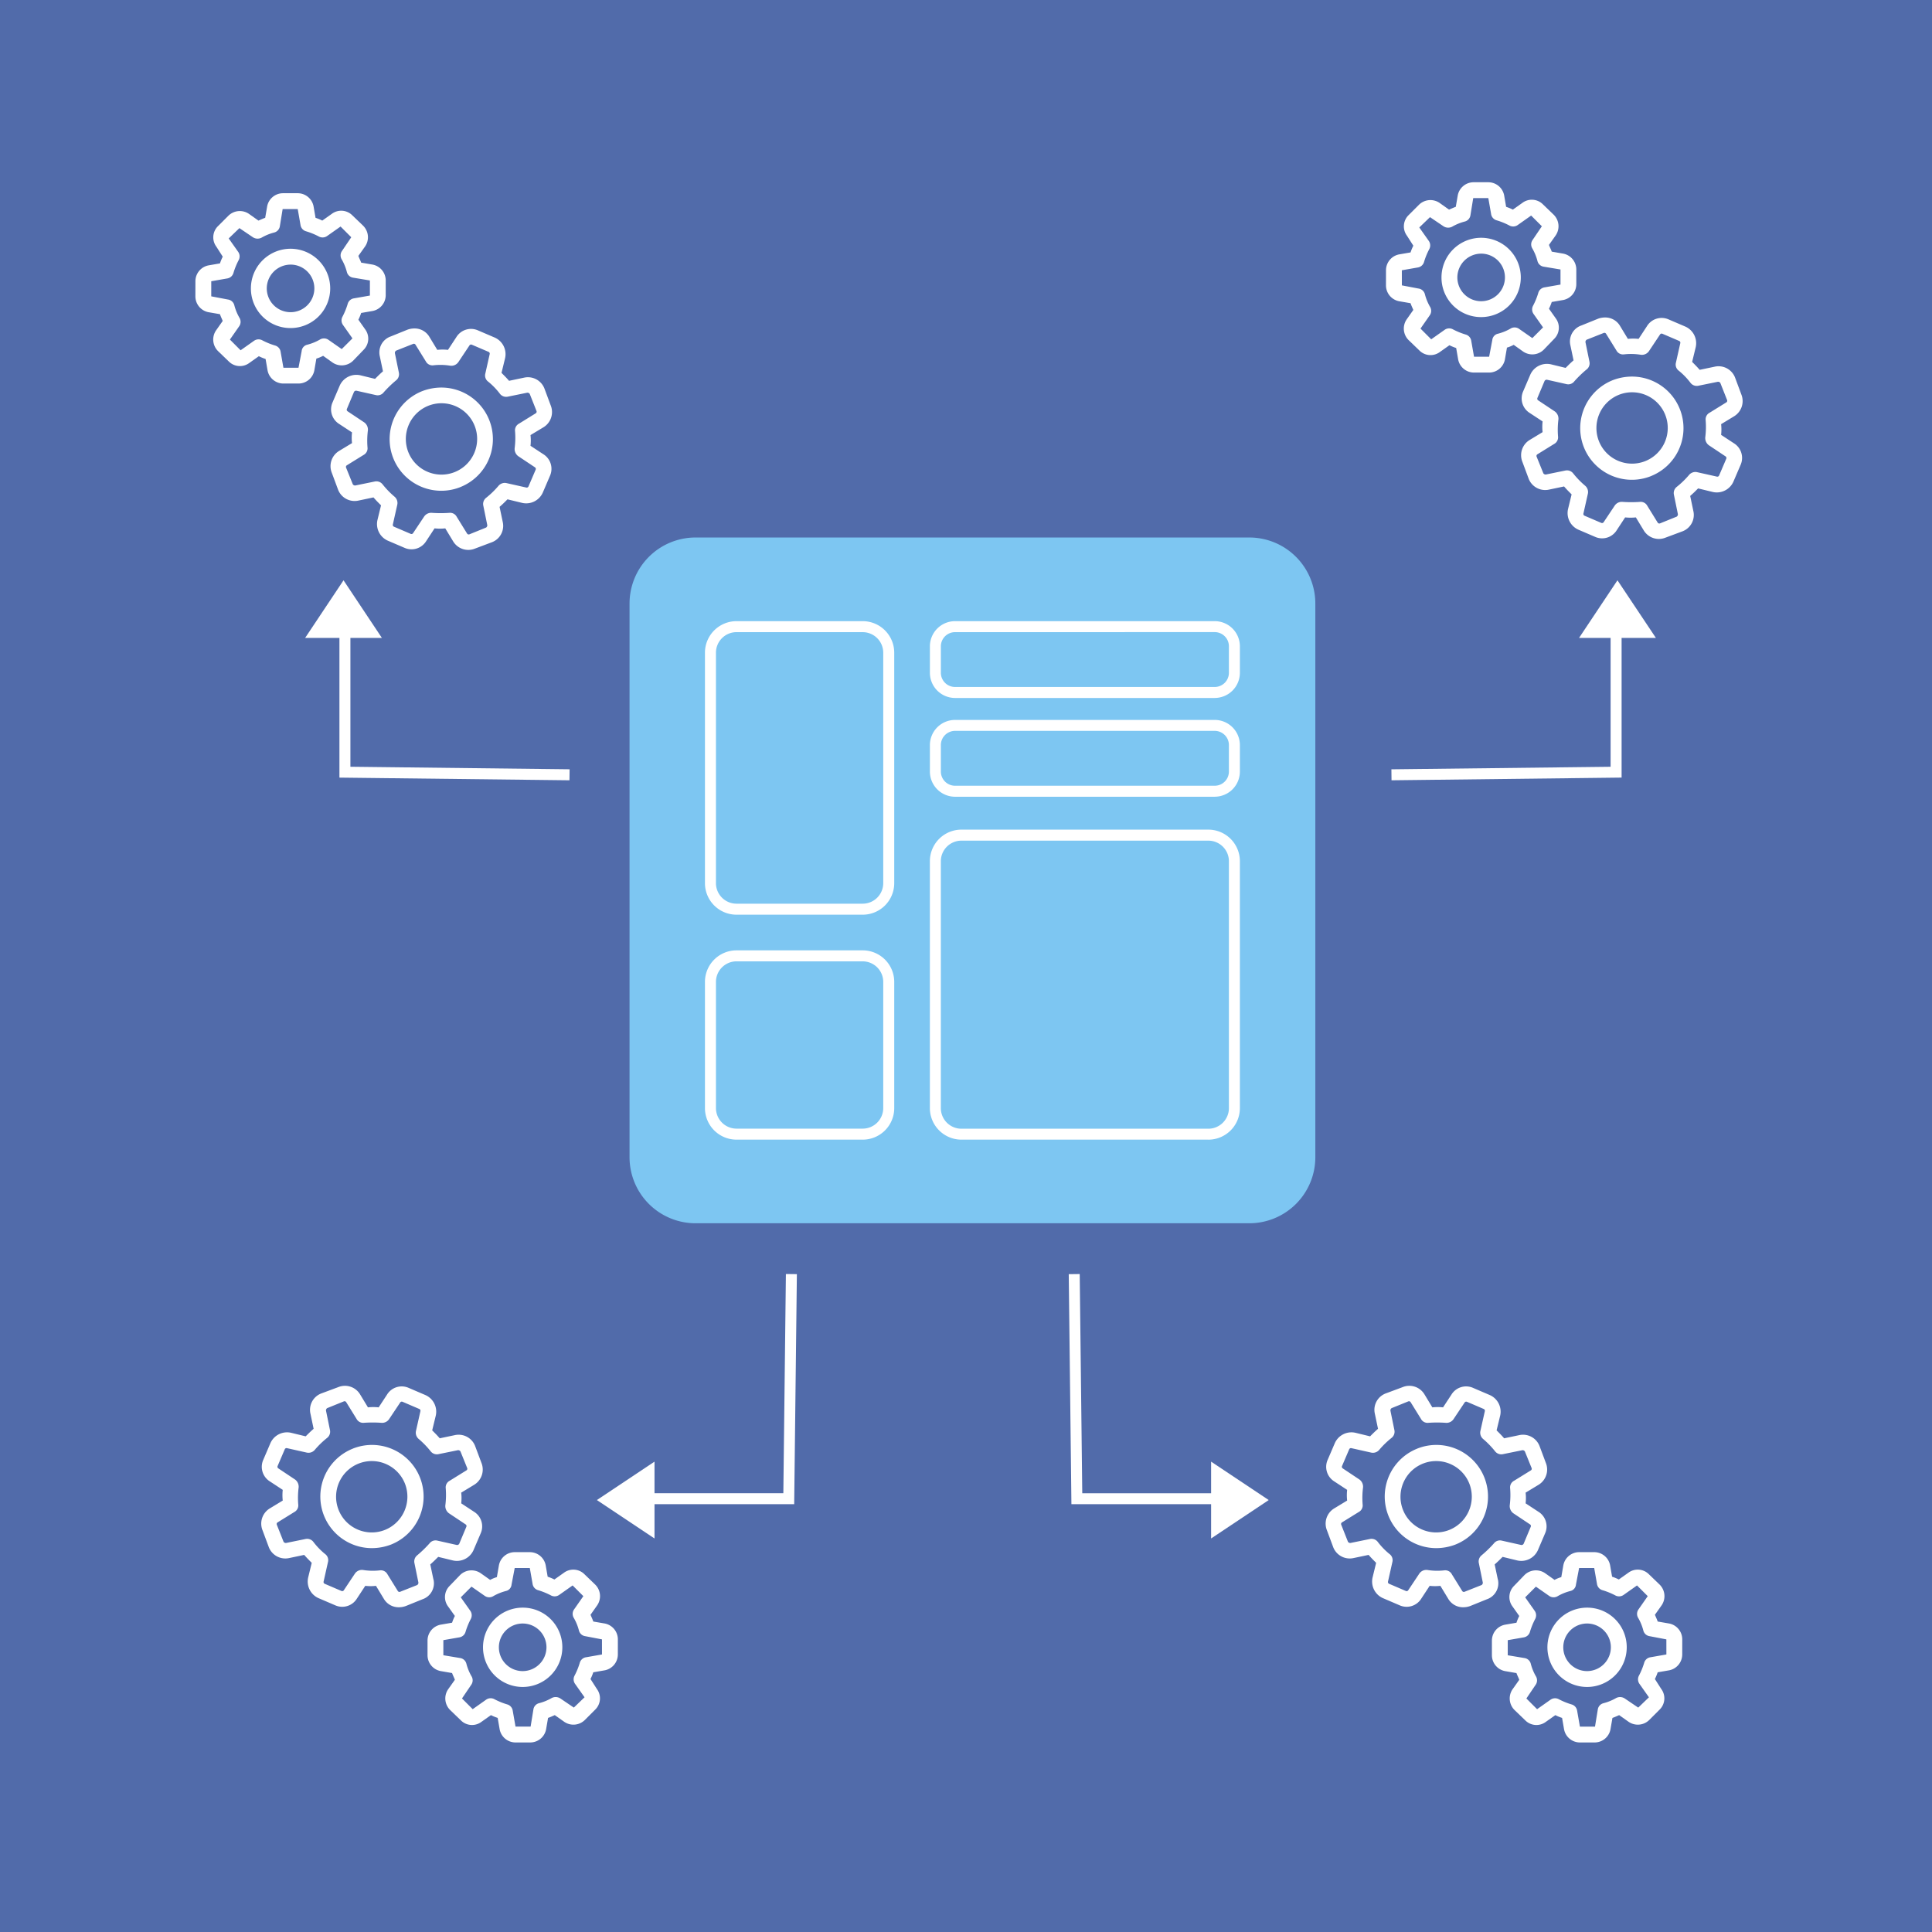 <svg xmlns="http://www.w3.org/2000/svg" xmlns:svg="http://www.w3.org/2000/svg" id="svg308" width="320" height="320" version="1.1" viewBox="0 0 320 320"><defs id="defs274"><style id="style272">.cls-3{fill:#fff}</style></defs><path id="Rectangle_726" fill="#516baa" d="M 0,0 H 320 V 320 H 0 Z"/><path id="Path_11366" fill="#7dc6f2" d="m 217.86,99.927 v 91.784 a 10.937,10.937 0 0 1 -10.9,10.9 h -91.788 a 10.937,10.937 0 0 1 -10.9,-10.9 V 99.927 a 10.937,10.937 0 0 1 10.9,-10.9 h 91.788 a 10.937,10.937 0 0 1 10.9,10.9"/><path id="Path_11367" d="m 142.892,188.76 h -20.908 a 5.228,5.228 0 0 1 -5.222,-5.222 v -20.907 a 5.228,5.228 0 0 1 5.222,-5.222 h 20.909 a 5.228,5.228 0 0 1 5.222,5.222 v 20.909 a 5.228,5.228 0 0 1 -5.222,5.222 m -20.909,-29.534 a 3.409,3.409 0 0 0 -3.4,3.4 v 20.909 a 3.409,3.409 0 0 0 3.4,3.4 h 20.909 a 3.409,3.409 0 0 0 3.4,-3.4 v -20.906 a 3.409,3.409 0 0 0 -3.4,-3.4 z" class="cls-3"/><path id="Path_11368" d="m 200.141,188.761 h -40.9 a 5.23,5.23 0 0 1 -5.224,-5.224 v -40.9 a 5.23,5.23 0 0 1 5.224,-5.224 h 40.9 a 5.23,5.23 0 0 1 5.223,5.228 v 40.9 a 5.23,5.23 0 0 1 -5.224,5.224 m -40.9,-49.527 a 3.411,3.411 0 0 0 -3.407,3.407 v 40.9 a 3.411,3.411 0 0 0 3.407,3.407 h 40.9 a 3.411,3.411 0 0 0 3.407,-3.407 v -40.9 a 3.411,3.411 0 0 0 -3.407,-3.407 z" class="cls-3"/><path id="Path_11369" d="m 201.198,131.965 h -43.009 a 4.173,4.173 0 0 1 -4.168,-4.168 v -4.387 a 4.173,4.173 0 0 1 4.168,-4.168 h 43.009 a 4.173,4.173 0 0 1 4.166,4.168 v 4.383 a 4.173,4.173 0 0 1 -4.168,4.168 m -43.009,-10.905 a 2.353,2.353 0 0 0 -2.35,2.35 v 4.387 a 2.353,2.353 0 0 0 2.35,2.35 h 43.009 a 2.353,2.353 0 0 0 2.35,-2.35 v -4.387 a 2.353,2.353 0 0 0 -2.35,-2.35 z" class="cls-3"/><path id="Path_11370" d="m 201.198,115.606 h -43.009 a 4.173,4.173 0 0 1 -4.168,-4.168 v -4.387 a 4.173,4.173 0 0 1 4.168,-4.168 h 43.009 a 4.173,4.173 0 0 1 4.166,4.169 v 4.383 a 4.173,4.173 0 0 1 -4.168,4.168 m -43.009,-10.9 a 2.353,2.353 0 0 0 -2.35,2.35 v 4.382 a 2.353,2.353 0 0 0 2.35,2.35 h 43.009 a 2.353,2.353 0 0 0 2.35,-2.35 v -4.387 a 2.353,2.353 0 0 0 -2.35,-2.35 z" class="cls-3"/><path id="Path_11371" d="m 142.893,151.502 h -20.91 a 5.226,5.226 0 0 1 -5.221,-5.221 v -38.175 a 5.227,5.227 0 0 1 5.221,-5.222 h 20.91 a 5.227,5.227 0 0 1 5.221,5.222 v 38.176 a 5.226,5.226 0 0 1 -5.221,5.221 m -20.91,-46.8 a 3.407,3.407 0 0 0 -3.4,3.4 v 38.176 a 3.407,3.407 0 0 0 3.4,3.4 h 20.91 a 3.407,3.407 0 0 0 3.4,-3.4 v -38.173 a 3.407,3.407 0 0 0 -3.4,-3.4 z" class="cls-3"/><path id="Path_11552" d="m 205.141,249.142 h -27.68 l -0.443,-38.1 1.817,-0.021 0.422,36.307 h 25.884 z" class="cls-3"/><path id="Path_11553" d="m 210.139,248.456 -9.542,-6.361 v 12.723 z" class="cls-3"/><path id="Path_11554" d="m 131.543,249.142 h -27.68 v -1.818 h 25.883 l 0.423,-36.307 1.818,0.021 z" class="cls-3"/><path id="Path_11555" d="m 98.865,248.456 9.542,-6.361 v 12.723 z" class="cls-3"/><path id="Path_11556" d="m 248.09,261.617 -0.525,-2.5 c 0.46,-0.394 0.853,-0.789 1.314,-1.249 l 2.43,0.591 a 3.01,3.01 0 0 0 3.416,-1.707 l 1.181,-2.76 a 2.85,2.85 0 0 0 -1.116,-3.612 l -2.1,-1.38 a 7.821,7.821 0 0 0 0,-1.773 l 2.168,-1.314 a 2.952,2.952 0 0 0 1.182,-3.613 l -1.057,-2.823 a 2.933,2.933 0 0 0 -3.351,-1.774 l -2.5,0.525 c -0.393,-0.46 -0.789,-0.854 -1.249,-1.314 l 0.591,-2.43 a 3.008,3.008 0 0 0 -1.707,-3.415 l -2.76,-1.183 a 2.851,2.851 0 0 0 -3.612,1.118 l -1.38,2.1 a 8.032,8.032 0 0 0 -1.773,0 l -1.314,-2.167 a 2.926,2.926 0 0 0 -3.613,-1.182 l -2.823,1.051 a 2.9,2.9 0 0 0 -1.774,3.349 l 0.525,2.5 c -0.46,0.394 -0.854,0.789 -1.314,1.248 l -2.43,-0.591 a 3.01,3.01 0 0 0 -3.405,1.705 l -1.183,2.758 a 2.852,2.852 0 0 0 1.118,3.613 l 2.1,1.379 a 8.033,8.033 0 0 0 0,1.773 l -2.167,1.314 a 2.949,2.949 0 0 0 -1.179,3.613 l 1.051,2.825 a 2.934,2.934 0 0 0 3.349,1.773 l 2.5,-0.525 c 0.394,0.46 0.789,0.853 1.248,1.314 l -0.591,2.43 a 3.012,3.012 0 0 0 1.708,3.416 l 2.758,1.181 a 2.851,2.851 0 0 0 3.613,-1.116 l 1.379,-2.1 a 7.818,7.818 0 0 0 1.773,0 l 1.314,2.168 a 2.832,2.832 0 0 0 2.5,1.379 3.345,3.345 0 0 0 1.116,-0.2 l 2.759,-1.117 a 2.8,2.8 0 0 0 1.839,-3.284 m -2.693,-4.007 a 1.3,1.3 0 0 0 -0.46,1.314 l 0.657,3.218 a 0.467,0.467 0 0 1 -0.2,0.394 l -2.824,1.117 a 0.316,0.316 0 0 1 -0.394,-0.131 l -1.708,-2.759 a 1.239,1.239 0 0 0 -1.248,-0.657 10.182,10.182 0 0 1 -2.824,-0.065 1.413,1.413 0 0 0 -1.314,0.591 l -1.838,2.759 a 0.316,0.316 0 0 1 -0.394,0.132 l -2.759,-1.183 a 0.319,0.319 0 0 1 -0.2,-0.393 l 0.722,-3.219 a 1.255,1.255 0 0 0 -0.46,-1.314 11.612,11.612 0 0 1 -1.97,-2.036 1.3,1.3 0 0 0 -1.314,-0.46 l -3.219,0.657 a 0.469,0.469 0 0 1 -0.393,-0.2 l -1.117,-2.824 a 0.316,0.316 0 0 1 0.132,-0.394 l 2.759,-1.708 a 1.237,1.237 0 0 0 0.656,-1.248 13.534,13.534 0 0 1 0.066,-2.824 1.479,1.479 0 0 0 -0.592,-1.314 l -2.759,-1.838 a 0.316,0.316 0 0 1 -0.131,-0.394 l 1.181,-2.759 a 0.32,0.32 0 0 1 0.394,-0.2 l 3.219,0.722 a 1.361,1.361 0 0 0 1.38,-0.46 14.606,14.606 0 0 1 2.036,-1.971 1.3,1.3 0 0 0 0.46,-1.313 l -0.657,-3.219 a 0.467,0.467 0 0 1 0.2,-0.393 l 2.759,-1.117 a 0.317,0.317 0 0 1 0.394,0.132 l 1.707,2.759 a 1.237,1.237 0 0 0 1.248,0.656 20.358,20.358 0 0 1 2.825,0 1.407,1.407 0 0 0 1.313,-0.591 l 1.84,-2.759 a 0.315,0.315 0 0 1 0.393,-0.132 l 2.759,1.182 a 0.319,0.319 0 0 1 0.2,0.394 l -0.722,3.219 a 1.361,1.361 0 0 0 0.46,1.379 14.5,14.5 0 0 1 1.97,2.037 1.3,1.3 0 0 0 1.314,0.459 l 3.218,-0.656 a 0.467,0.467 0 0 1 0.394,0.2 l 1.117,2.759 a 0.315,0.315 0 0 1 -0.131,0.393 l -2.768,1.711 a 1.239,1.239 0 0 0 -0.657,1.248 13.6,13.6 0 0 1 -0.065,2.825 1.477,1.477 0 0 0 0.591,1.313 l 2.759,1.839 a 0.316,0.316 0 0 1 0.132,0.394 l -1.183,2.824 a 0.4,0.4 0 0 1 -0.393,0.2 l -3.218,-0.722 a 1.258,1.258 0 0 0 -1.315,0.46 19.022,19.022 0 0 1 -2.036,1.97" class="cls-3"/><path id="Path_11557" d="m 234.756,239.933 a 8.543,8.543 0 0 0 3.152,16.487 8.944,8.944 0 0 0 3.153,-0.591 8.552,8.552 0 0 0 -6.306,-15.9 m 5.32,13.465 a 5.91,5.91 0 1 1 3.284,-7.685 5.935,5.935 0 0 1 -3.284,7.685" class="cls-3"/><path id="Path_11558" d="m 278.634,271.532 a 2.677,2.677 0 0 0 -2.168,-2.628 l -1.9,-0.328 c -0.131,-0.394 -0.328,-0.788 -0.46,-1.117 l 1.117,-1.577 a 2.692,2.692 0 0 0 -0.329,-3.416 l -1.773,-1.708 a 2.606,2.606 0 0 0 -3.415,-0.263 l -1.578,1.117 a 8.031,8.031 0 0 0 -1.116,-0.46 l -0.329,-1.9 a 2.675,2.675 0 0 0 -2.627,-2.167 h -2.5 a 2.671,2.671 0 0 0 -2.628,2.234 l -0.328,1.9 a 5.708,5.708 0 0 0 -1.117,0.46 l -1.577,-1.116 a 2.692,2.692 0 0 0 -3.416,0.328 l -1.708,1.773 a 2.606,2.606 0 0 0 -0.263,3.416 l 1.117,1.577 a 7.934,7.934 0 0 0 -0.46,1.117 l -1.9,0.328 a 2.676,2.676 0 0 0 -2.168,2.628 v 2.43 a 2.676,2.676 0 0 0 2.168,2.627 l 1.9,0.328 c 0.131,0.394 0.328,0.722 0.46,1.117 l -1.117,1.577 a 2.693,2.693 0 0 0 0.328,3.416 l 1.774,1.708 a 2.6,2.6 0 0 0 3.415,0.263 l 1.578,-1.116 a 8.028,8.028 0 0 0 1.116,0.459 l 0.329,1.9 a 2.676,2.676 0 0 0 2.627,2.168 h 2.43 a 2.677,2.677 0 0 0 2.628,-2.168 l 0.328,-1.9 c 0.394,-0.131 0.788,-0.328 1.116,-0.459 l 1.578,1.116 a 2.693,2.693 0 0 0 3.416,-0.328 l 1.707,-1.708 a 2.606,2.606 0 0 0 0.264,-3.416 l -1.051,-1.643 a 7.882,7.882 0 0 0 0.46,-1.116 l 1.9,-0.328 a 2.677,2.677 0 0 0 2.168,-2.628 z m -2.628,2.5 -2.627,0.46 a 1.275,1.275 0 0 0 -1.051,0.921 11.8,11.8 0 0 1 -0.853,2.1 1.3,1.3 0 0 0 0.065,1.38 l 1.577,2.233 -1.774,1.708 -2.233,-1.512 a 1.422,1.422 0 0 0 -1.446,-0.065 8.3,8.3 0 0 1 -2.1,0.854 1.263,1.263 0 0 0 -0.921,1.051 l -0.46,2.823 h -2.5 l -0.46,-2.626 a 1.275,1.275 0 0 0 -0.92,-1.052 11.721,11.721 0 0 1 -2.1,-0.853 1.3,1.3 0 0 0 -1.379,0.065 l -2.234,1.578 -1.774,-1.775 1.51,-2.233 a 1.285,1.285 0 0 0 0.066,-1.445 8.316,8.316 0 0 1 -0.854,-2.1 1.263,1.263 0 0 0 -1.051,-0.921 l -2.758,-0.459 v -2.5 l 2.627,-0.459 a 1.274,1.274 0 0 0 1.051,-0.921 11.789,11.789 0 0 1 0.853,-2.1 1.3,1.3 0 0 0 -0.065,-1.379 l -1.577,-2.234 1.774,-1.773 2.166,1.51 a 1.288,1.288 0 0 0 1.446,0.065 8.28,8.28 0 0 1 2.1,-0.853 1.19,1.19 0 0 0 0.921,-1.052 l 0.525,-2.758 h 2.5 l 0.46,2.627 a 1.273,1.273 0 0 0 0.92,1.051 11.787,11.787 0 0 1 2.1,0.853 1.3,1.3 0 0 0 1.379,-0.065 l 2.233,-1.577 1.775,1.774 -1.512,2.167 a 1.288,1.288 0 0 0 -0.065,1.446 8.3,8.3 0 0 1 0.854,2.1 1.262,1.262 0 0 0 1.051,0.921 l 2.758,0.525 z" class="cls-3"/><path id="Path_11559" d="m 262.869,266.277 a 6.569,6.569 0 1 0 6.569,6.568 6.546,6.546 0 0 0 -6.569,-6.568 m 0,10.51 a 3.941,3.941 0 1 1 3.941,-3.941 3.953,3.953 0 0 1 -3.941,3.941" class="cls-3"/><path id="Path_11560" d="m 71.792,261.617 -0.525,-2.5 c 0.46,-0.394 0.853,-0.789 1.314,-1.249 l 2.43,0.591 a 3.01,3.01 0 0 0 3.416,-1.707 l 1.181,-2.76 a 2.85,2.85 0 0 0 -1.116,-3.612 l -2.1,-1.38 a 7.816,7.816 0 0 0 0,-1.773 l 2.168,-1.314 a 2.952,2.952 0 0 0 1.182,-3.613 l -1.057,-2.823 a 2.933,2.933 0 0 0 -3.351,-1.774 l -2.5,0.525 c -0.393,-0.46 -0.789,-0.854 -1.249,-1.314 l 0.591,-2.43 a 3.008,3.008 0 0 0 -1.707,-3.415 l -2.76,-1.183 a 2.851,2.851 0 0 0 -3.612,1.118 l -1.379,2.1 a 8.032,8.032 0 0 0 -1.773,0 l -1.314,-2.167 a 2.926,2.926 0 0 0 -3.613,-1.182 l -2.823,1.051 a 2.9,2.9 0 0 0 -1.774,3.349 l 0.525,2.5 c -0.46,0.394 -0.854,0.789 -1.314,1.248 l -2.43,-0.591 a 3.01,3.01 0 0 0 -3.406,1.705 l -1.183,2.758 a 2.852,2.852 0 0 0 1.118,3.613 l 2.1,1.379 a 8.032,8.032 0 0 0 0,1.773 l -2.167,1.314 a 2.949,2.949 0 0 0 -1.179,3.613 l 1.051,2.825 a 2.934,2.934 0 0 0 3.349,1.773 l 2.5,-0.525 c 0.394,0.46 0.789,0.853 1.248,1.314 l -0.591,2.43 a 3.012,3.012 0 0 0 1.708,3.416 l 2.758,1.181 a 2.851,2.851 0 0 0 3.613,-1.116 l 1.379,-2.1 a 7.818,7.818 0 0 0 1.773,0 l 1.314,2.168 a 2.832,2.832 0 0 0 2.5,1.379 3.345,3.345 0 0 0 1.116,-0.2 l 2.759,-1.117 a 2.8,2.8 0 0 0 1.839,-3.284 m -2.693,-4.007 a 1.3,1.3 0 0 0 -0.46,1.314 l 0.657,3.218 a 0.467,0.467 0 0 1 -0.2,0.394 l -2.824,1.117 a 0.316,0.316 0 0 1 -0.394,-0.131 l -1.708,-2.759 a 1.239,1.239 0 0 0 -1.248,-0.657 10.182,10.182 0 0 1 -2.824,-0.065 1.413,1.413 0 0 0 -1.314,0.591 l -1.838,2.759 a 0.316,0.316 0 0 1 -0.394,0.132 l -2.759,-1.183 a 0.319,0.319 0 0 1 -0.2,-0.393 l 0.722,-3.219 a 1.255,1.255 0 0 0 -0.46,-1.314 11.612,11.612 0 0 1 -1.97,-2.036 1.3,1.3 0 0 0 -1.314,-0.46 l -3.219,0.657 a 0.469,0.469 0 0 1 -0.393,-0.2 l -1.117,-2.824 a 0.316,0.316 0 0 1 0.132,-0.394 l 2.759,-1.708 a 1.237,1.237 0 0 0 0.656,-1.248 13.532,13.532 0 0 1 0.066,-2.824 1.479,1.479 0 0 0 -0.592,-1.314 l -2.763,-1.84 a 0.316,0.316 0 0 1 -0.131,-0.394 l 1.181,-2.759 a 0.32,0.32 0 0 1 0.394,-0.2 l 3.219,0.722 a 1.361,1.361 0 0 0 1.379,-0.46 14.607,14.607 0 0 1 2.037,-1.971 1.3,1.3 0 0 0 0.46,-1.313 l -0.657,-3.219 a 0.467,0.467 0 0 1 0.2,-0.393 l 2.759,-1.117 a 0.317,0.317 0 0 1 0.394,0.132 l 1.707,2.759 a 1.237,1.237 0 0 0 1.248,0.656 20.358,20.358 0 0 1 2.825,0 1.407,1.407 0 0 0 1.313,-0.591 l 1.84,-2.759 a 0.315,0.315 0 0 1 0.393,-0.132 l 2.759,1.182 a 0.319,0.319 0 0 1 0.2,0.394 l -0.722,3.219 a 1.361,1.361 0 0 0 0.46,1.379 14.5,14.5 0 0 1 1.97,2.037 1.3,1.3 0 0 0 1.314,0.459 l 3.218,-0.656 a 0.467,0.467 0 0 1 0.394,0.2 l 1.117,2.759 a 0.315,0.315 0 0 1 -0.131,0.393 l -2.764,1.713 a 1.239,1.239 0 0 0 -0.657,1.248 13.6,13.6 0 0 1 -0.065,2.825 1.477,1.477 0 0 0 0.591,1.313 l 2.759,1.839 a 0.316,0.316 0 0 1 0.132,0.394 l -1.183,2.824 a 0.4,0.4 0 0 1 -0.393,0.2 l -3.218,-0.722 a 1.258,1.258 0 0 0 -1.315,0.46 19.023,19.023 0 0 1 -2.036,1.97" class="cls-3"/><path id="Path_11561" d="m 58.458,239.933 a 8.543,8.543 0 0 0 3.152,16.487 8.944,8.944 0 0 0 3.153,-0.591 8.552,8.552 0 0 0 -6.306,-15.9 m 5.32,13.465 a 5.91,5.91 0 1 1 3.284,-7.685 5.935,5.935 0 0 1 -3.284,7.685" class="cls-3"/><path id="Path_11562" d="m 102.337,271.532 a 2.677,2.677 0 0 0 -2.168,-2.628 l -1.9,-0.328 c -0.131,-0.394 -0.328,-0.788 -0.46,-1.117 l 1.111,-1.577 a 2.692,2.692 0 0 0 -0.329,-3.416 l -1.771,-1.707 a 2.606,2.606 0 0 0 -3.415,-0.263 l -1.578,1.117 a 8.029,8.029 0 0 0 -1.116,-0.46 l -0.329,-1.9 a 2.675,2.675 0 0 0 -2.627,-2.167 h -2.5 a 2.671,2.671 0 0 0 -2.628,2.234 l -0.328,1.9 a 5.708,5.708 0 0 0 -1.117,0.46 l -1.577,-1.116 a 2.692,2.692 0 0 0 -3.416,0.328 l -1.708,1.773 a 2.606,2.606 0 0 0 -0.263,3.416 l 1.122,1.571 a 7.935,7.935 0 0 0 -0.46,1.117 l -1.9,0.328 a 2.676,2.676 0 0 0 -2.168,2.628 v 2.43 a 2.676,2.676 0 0 0 2.168,2.627 l 1.9,0.328 c 0.131,0.394 0.328,0.722 0.46,1.117 l -1.12,1.581 a 2.693,2.693 0 0 0 0.328,3.416 l 1.774,1.708 a 2.6,2.6 0 0 0 3.415,0.263 l 1.578,-1.116 a 8.029,8.029 0 0 0 1.116,0.459 l 0.329,1.9 a 2.676,2.676 0 0 0 2.627,2.168 h 2.433 a 2.677,2.677 0 0 0 2.628,-2.168 l 0.328,-1.9 c 0.394,-0.131 0.788,-0.328 1.116,-0.459 l 1.578,1.116 a 2.693,2.693 0 0 0 3.416,-0.328 l 1.707,-1.708 a 2.606,2.606 0 0 0 0.264,-3.416 L 97.806,278.1 a 7.884,7.884 0 0 0 0.46,-1.116 l 1.9,-0.328 a 2.677,2.677 0 0 0 2.168,-2.628 z m -2.628,2.5 -2.627,0.46 a 1.275,1.275 0 0 0 -1.051,0.921 11.807,11.807 0 0 1 -0.853,2.1 1.3,1.3 0 0 0 0.065,1.38 l 1.577,2.229 -1.774,1.708 -2.233,-1.512 a 1.422,1.422 0 0 0 -1.446,-0.066 8.3,8.3 0 0 1 -2.1,0.854 1.263,1.263 0 0 0 -0.921,1.051 l -0.46,2.823 h -2.5 l -0.46,-2.626 a 1.275,1.275 0 0 0 -0.92,-1.052 11.72,11.72 0 0 1 -2.1,-0.853 1.3,1.3 0 0 0 -1.379,0.065 l -2.234,1.578 -1.773,-1.774 1.51,-2.233 a 1.285,1.285 0 0 0 0.066,-1.445 8.315,8.315 0 0 1 -0.854,-2.1 1.263,1.263 0 0 0 -1.051,-0.921 l -2.758,-0.459 v -2.5 l 2.627,-0.459 a 1.274,1.274 0 0 0 1.051,-0.921 11.788,11.788 0 0 1 0.853,-2.1 1.3,1.3 0 0 0 -0.065,-1.379 l -1.579,-2.232 1.774,-1.773 2.166,1.51 a 1.288,1.288 0 0 0 1.446,0.065 8.28,8.28 0 0 1 2.1,-0.853 1.19,1.19 0 0 0 0.921,-1.052 l 0.525,-2.758 h 2.5 l 0.46,2.627 a 1.273,1.273 0 0 0 0.92,1.051 11.788,11.788 0 0 1 2.1,0.853 1.3,1.3 0 0 0 1.379,-0.065 l 2.233,-1.577 1.776,1.775 -1.512,2.167 a 1.288,1.288 0 0 0 -0.065,1.446 8.3,8.3 0 0 1 0.854,2.1 1.262,1.262 0 0 0 1.051,0.921 l 2.758,0.525 z" class="cls-3"/><path id="Path_11563" d="m 86.571,266.277 a 6.569,6.569 0 1 0 6.569,6.568 6.546,6.546 0 0 0 -6.569,-6.568 m 0,10.51 a 3.941,3.941 0 1 1 3.941,-3.941 3.953,3.953 0 0 1 -3.941,3.941" class="cls-3"/><path id="Path_11564" d="m 230.48,129.24 -0.021,-1.817 36.307,-0.422 v -25.888 h 1.822 v 27.68 z" class="cls-3"/><path id="Path_11565" d="m 267.902,96.115 -6.361,9.542 h 12.726 z" class="cls-3"/><path id="Path_11566" d="m 94.321,129.24 -38.1,-0.443 v -27.684 h 1.817 v 25.884 l 36.307,0.422 z" class="cls-3"/><path id="Path_11567" d="m 56.899,96.115 6.356,9.547 H 50.537 Z" class="cls-3"/><path id="Path_11568" d="m 62.906,59.003 0.525,2.5 c -0.46,0.394 -0.853,0.789 -1.314,1.249 l -2.43,-0.592 a 3.013,3.013 0 0 0 -3.416,1.708 l -1.181,2.76 a 2.85,2.85 0 0 0 1.116,3.612 l 2.1,1.379 a 7.816,7.816 0 0 0 0,1.773 l -2.165,1.311 a 2.952,2.952 0 0 0 -1.182,3.613 l 1.051,2.824 a 2.934,2.934 0 0 0 3.351,1.773 l 2.5,-0.525 c 0.393,0.46 0.789,0.854 1.249,1.314 l -0.591,2.43 a 3.009,3.009 0 0 0 1.707,3.416 l 2.76,1.182 a 2.852,2.852 0 0 0 3.612,-1.117 l 1.379,-2.1 a 8.032,8.032 0 0 0 1.773,0 l 1.314,2.167 a 2.926,2.926 0 0 0 3.613,1.182 l 2.818,-1.059 a 2.9,2.9 0 0 0 1.774,-3.35 l -0.525,-2.5 c 0.46,-0.394 0.854,-0.789 1.314,-1.248 l 2.43,0.591 a 3.01,3.01 0 0 0 3.415,-1.708 l 1.183,-2.759 a 2.852,2.852 0 0 0 -1.118,-3.613 l -2.1,-1.379 a 8.032,8.032 0 0 0 0,-1.773 l 2.165,-1.305 a 2.949,2.949 0 0 0 1.182,-3.612 l -1.051,-2.824 a 2.933,2.933 0 0 0 -3.349,-1.774 l -2.5,0.525 C 83.921,62.614 83.526,62.22 83.067,61.76 l 0.591,-2.43 A 3.012,3.012 0 0 0 81.95,55.914 l -2.758,-1.181 a 2.851,2.851 0 0 0 -3.613,1.116 l -1.379,2.1 a 8.032,8.032 0 0 0 -1.773,0 l -1.314,-2.167 a 2.832,2.832 0 0 0 -2.5,-1.379 3.345,3.345 0 0 0 -1.116,0.2 l -2.759,1.117 a 2.8,2.8 0 0 0 -1.832,3.283 m 2.693,4 a 1.3,1.3 0 0 0 0.46,-1.314 l -0.657,-3.218 a 0.467,0.467 0 0 1 0.2,-0.394 l 2.824,-1.117 a 0.316,0.316 0 0 1 0.394,0.132 l 1.708,2.758 a 1.236,1.236 0 0 0 1.248,0.657 10.183,10.183 0 0 1 2.824,0.066 1.411,1.411 0 0 0 1.314,-0.592 l 1.838,-2.759 a 0.316,0.316 0 0 1 0.394,-0.131 l 2.759,1.181 a 0.321,0.321 0 0 1 0.2,0.394 l -0.722,3.219 a 1.255,1.255 0 0 0 0.46,1.314 11.588,11.588 0 0 1 1.97,2.037 1.3,1.3 0 0 0 1.314,0.459 l 3.219,-0.656 a 0.466,0.466 0 0 1 0.393,0.2 l 1.117,2.823 a 0.318,0.318 0 0 1 -0.132,0.4 l -2.759,1.707 a 1.239,1.239 0 0 0 -0.656,1.249 13.532,13.532 0 0 1 -0.066,2.824 1.479,1.479 0 0 0 0.592,1.314 l 2.759,1.839 a 0.315,0.315 0 0 1 0.131,0.393 l -1.181,2.759 a 0.319,0.319 0 0 1 -0.394,0.2 l -3.219,-0.722 a 1.361,1.361 0 0 0 -1.379,0.46 14.448,14.448 0 0 1 -2.037,1.97 1.3,1.3 0 0 0 -0.46,1.314 l 0.657,3.219 a 0.467,0.467 0 0 1 -0.2,0.393 l -2.759,1.117 A 0.316,0.316 0 0 1 77.359,88.367 L 75.65,85.603 a 1.239,1.239 0 0 0 -1.248,-0.657 20.36,20.36 0 0 1 -2.825,0 1.411,1.411 0 0 0 -1.313,0.591 l -1.84,2.76 a 0.316,0.316 0 0 1 -0.393,0.131 l -2.759,-1.182 a 0.319,0.319 0 0 1 -0.2,-0.394 l 0.722,-3.219 a 1.361,1.361 0 0 0 -0.461,-1.379 14.406,14.406 0 0 1 -1.97,-2.037 1.3,1.3 0 0 0 -1.314,-0.459 l -3.218,0.657 a 0.466,0.466 0 0 1 -0.394,-0.2 l -1.114,-2.756 a 0.316,0.316 0 0 1 0.131,-0.394 l 2.759,-1.708 a 1.24,1.24 0 0 0 0.657,-1.249 13.6,13.6 0 0 1 0.065,-2.824 1.477,1.477 0 0 0 -0.591,-1.313 l -2.759,-1.839 a 0.316,0.316 0 0 1 -0.132,-0.394 l 1.18,-2.825 a 0.4,0.4 0 0 1 0.393,-0.2 l 3.218,0.722 a 1.256,1.256 0 0 0 1.315,-0.46 19.021,19.021 0 0 1 2.036,-1.97" class="cls-3"/><path id="Path_11569" d="m 76.24,80.678 a 8.543,8.543 0 0 0 -3.153,-16.487 8.926,8.926 0 0 0 -3.153,0.592 8.552,8.552 0 0 0 6.306,15.9 M 70.92,67.217 a 5.91,5.91 0 1 1 -3.284,7.685 5.935,5.935 0 0 1 3.284,-7.685" class="cls-3"/><path id="Path_11570" d="m 32.362,49.083 a 2.676,2.676 0 0 0 2.168,2.627 l 1.9,0.328 c 0.131,0.394 0.328,0.789 0.46,1.117 l -1.11,1.577 a 2.691,2.691 0 0 0 0.329,3.415 l 1.771,1.706 a 2.6,2.6 0 0 0 3.415,0.263 l 1.578,-1.117 a 8.036,8.036 0 0 0 1.116,0.46 l 0.329,1.9 a 2.675,2.675 0 0 0 2.627,2.167 h 2.5 a 2.671,2.671 0 0 0 2.628,-2.233 l 0.328,-1.9 a 5.706,5.706 0 0 0 1.117,-0.46 l 1.572,1.12 a 2.691,2.691 0 0 0 3.416,-0.328 l 1.707,-1.772 a 2.6,2.6 0 0 0 0.263,-3.415 l -1.117,-1.585 a 7.892,7.892 0 0 0 0.46,-1.117 l 1.9,-0.328 a 2.676,2.676 0 0 0 2.168,-2.627 v -2.428 a 2.676,2.676 0 0 0 -2.168,-2.627 l -1.9,-0.328 c -0.131,-0.394 -0.328,-0.722 -0.46,-1.117 L 60.48,40.806 A 2.693,2.693 0 0 0 60.152,37.39 L 58.374,35.683 A 2.6,2.6 0 0 0 54.959,35.42 l -1.579,1.117 a 7.927,7.927 0 0 0 -1.116,-0.46 L 51.935,34.171 A 2.676,2.676 0 0 0 49.308,32.004 H 46.88 a 2.677,2.677 0 0 0 -2.628,2.167 l -0.328,1.906 c -0.394,0.131 -0.788,0.328 -1.116,0.46 L 41.23,35.42 a 2.693,2.693 0 0 0 -3.416,0.328 l -1.707,1.705 a 2.6,2.6 0 0 0 -0.264,3.415 l 1.051,1.643 a 7.882,7.882 0 0 0 -0.46,1.116 l -1.9,0.328 a 2.677,2.677 0 0 0 -2.168,2.628 z m 2.628,-2.5 2.627,-0.46 a 1.275,1.275 0 0 0 1.051,-0.92 11.788,11.788 0 0 1 0.853,-2.1 1.3,1.3 0 0 0 -0.065,-1.379 l -1.576,-2.232 1.774,-1.708 2.233,1.511 a 1.421,1.421 0 0 0 1.446,0.065 8.3,8.3 0 0 1 2.1,-0.854 1.263,1.263 0 0 0 0.921,-1.051 l 0.46,-2.824 h 2.5 l 0.46,2.627 a 1.272,1.272 0 0 0 0.92,1.051 11.791,11.791 0 0 1 2.1,0.854 1.3,1.3 0 0 0 1.379,-0.065 l 2.234,-1.577 1.773,1.775 -1.51,2.233 a 1.285,1.285 0 0 0 -0.066,1.445 8.315,8.315 0 0 1 0.854,2.1 1.258,1.258 0 0 0 1.051,0.92 l 2.758,0.46 v 2.5 l -2.627,0.46 a 1.273,1.273 0 0 0 -1.051,0.92 11.788,11.788 0 0 1 -0.853,2.1 1.3,1.3 0 0 0 0.065,1.379 l 1.577,2.233 -1.778,1.773 -2.166,-1.51 a 1.287,1.287 0 0 0 -1.446,-0.066 8.315,8.315 0 0 1 -2.1,0.854 1.188,1.188 0 0 0 -0.921,1.051 l -0.525,2.759 h -2.5 l -0.46,-2.627 a 1.274,1.274 0 0 0 -0.92,-1.051 11.72,11.72 0 0 1 -2.1,-0.853 1.3,1.3 0 0 0 -1.379,0.065 l -2.233,1.577 -1.77,-1.776 1.512,-2.167 a 1.287,1.287 0 0 0 0.065,-1.445 8.315,8.315 0 0 1 -0.854,-2.1 1.259,1.259 0 0 0 -1.051,-0.92 L 34.99,49.083 Z" class="cls-3"/><path id="Path_11571" d="m 48.127,54.337 a 6.568,6.568 0 1 0 -6.57,-6.569 6.546,6.546 0 0 0 6.569,6.568 m 0,-10.51 a 3.941,3.941 0 1 1 -3.941,3.941 3.953,3.953 0 0 1 3.942,-3.938" class="cls-3"/><path id="Path_11572" d="m 260.104,57.186 0.525,2.5 c -0.46,0.394 -0.852,0.789 -1.314,1.249 l -2.429,-0.592 a 3.014,3.014 0 0 0 -3.417,1.708 l -1.181,2.76 a 2.85,2.85 0 0 0 1.116,3.612 l 2.1,1.379 a 7.714,7.714 0 0 0 0,1.773 l -2.165,1.311 a 2.953,2.953 0 0 0 -1.182,3.613 l 1.051,2.824 a 2.935,2.935 0 0 0 3.351,1.773 l 2.5,-0.525 c 0.393,0.46 0.789,0.854 1.25,1.314 l -0.592,2.43 a 3.01,3.01 0 0 0 1.708,3.416 l 2.759,1.182 a 2.852,2.852 0 0 0 3.612,-1.117 l 1.379,-2.1 a 8.031,8.031 0 0 0 1.773,0 l 1.315,2.167 a 2.924,2.924 0 0 0 3.612,1.182 l 2.823,-1.051 a 2.9,2.9 0 0 0 1.775,-3.35 l -0.525,-2.5 c 0.459,-0.394 0.854,-0.789 1.313,-1.248 l 2.43,0.591 a 3.009,3.009 0 0 0 3.415,-1.708 l 1.183,-2.759 a 2.852,2.852 0 0 0 -1.118,-3.613 l -2.1,-1.379 a 8.141,8.141 0 0 0 0,-1.773 l 2.166,-1.314 a 2.948,2.948 0 0 0 1.182,-3.612 l -1.051,-2.824 a 2.933,2.933 0 0 0 -3.349,-1.774 l -2.5,0.525 c -0.394,-0.46 -0.789,-0.854 -1.247,-1.314 l 0.59,-2.43 a 3.01,3.01 0 0 0 -1.708,-3.416 l -2.758,-1.181 a 2.85,2.85 0 0 0 -3.612,1.116 l -1.379,2.1 a 8.04,8.04 0 0 0 -1.774,0 l -1.314,-2.167 a 2.831,2.831 0 0 0 -2.5,-1.379 3.353,3.353 0 0 0 -1.116,0.2 l -2.759,1.117 a 2.8,2.8 0 0 0 -1.839,3.284 m 2.694,4.007 a 1.3,1.3 0 0 0 0.459,-1.314 l -0.657,-3.218 a 0.466,0.466 0 0 1 0.2,-0.394 l 2.823,-1.117 a 0.316,0.316 0 0 1 0.394,0.132 l 1.709,2.758 a 1.235,1.235 0 0 0 1.247,0.657 10.182,10.182 0 0 1 2.824,0.066 1.413,1.413 0 0 0 1.315,-0.592 l 1.837,-2.759 a 0.317,0.317 0 0 1 0.4,-0.131 l 2.758,1.181 a 0.321,0.321 0 0 1 0.2,0.394 l -0.722,3.219 a 1.257,1.257 0 0 0 0.46,1.314 11.525,11.525 0 0 1 1.97,2.037 1.3,1.3 0 0 0 1.314,0.459 l 3.22,-0.656 a 0.466,0.466 0 0 1 0.393,0.2 l 1.117,2.823 a 0.318,0.318 0 0 1 -0.132,0.4 l -2.759,1.707 a 1.238,1.238 0 0 0 -0.655,1.249 13.654,13.654 0 0 1 -0.066,2.824 1.474,1.474 0 0 0 0.592,1.314 l 2.758,1.839 a 0.315,0.315 0 0 1 0.131,0.393 l -1.181,2.759 a 0.319,0.319 0 0 1 -0.394,0.2 l -3.219,-0.722 a 1.361,1.361 0 0 0 -1.379,0.46 14.449,14.449 0 0 1 -2.037,1.97 1.3,1.3 0 0 0 -0.46,1.314 l 0.658,3.219 a 0.467,0.467 0 0 1 -0.2,0.393 l -2.759,1.117 a 0.317,0.317 0 0 1 -0.394,-0.131 l -1.713,-2.771 a 1.24,1.24 0 0 0 -1.249,-0.657 20.358,20.358 0 0 1 -2.825,0 1.41,1.41 0 0 0 -1.312,0.591 l -1.841,2.76 a 0.316,0.316 0 0 1 -0.393,0.131 l -2.759,-1.182 a 0.318,0.318 0 0 1 -0.2,-0.394 l 0.722,-3.219 a 1.362,1.362 0 0 0 -0.461,-1.379 14.308,14.308 0 0 1 -1.97,-2.037 1.3,1.3 0 0 0 -1.315,-0.459 l -3.217,0.657 a 0.466,0.466 0 0 1 -0.4,-0.2 l -1.117,-2.758 a 0.316,0.316 0 0 1 0.131,-0.394 l 2.76,-1.708 a 1.24,1.24 0 0 0 0.656,-1.249 13.719,13.719 0 0 1 0.065,-2.824 1.478,1.478 0 0 0 -0.591,-1.313 l -2.759,-1.839 a 0.317,0.317 0 0 1 -0.132,-0.394 l 1.189,-2.823 a 0.4,0.4 0 0 1 0.393,-0.2 l 3.218,0.722 a 1.256,1.256 0 0 0 1.315,-0.46 19.027,19.027 0 0 1 2.037,-1.97" class="cls-3"/><path id="Path_11573" d="m 273.439,78.86 a 8.543,8.543 0 0 0 -3.152,-16.487 8.925,8.925 0 0 0 -3.153,0.592 8.552,8.552 0 0 0 6.306,15.9 m -5.32,-13.466 a 5.91,5.91 0 1 1 -3.284,7.685 5.935,5.935 0 0 1 3.284,-7.685" class="cls-3"/><path id="Path_11574" d="m 229.561,47.265 a 2.676,2.676 0 0 0 2.168,2.627 l 1.9,0.328 c 0.131,0.394 0.328,0.789 0.46,1.117 l -1.11,1.577 a 2.691,2.691 0 0 0 0.329,3.415 l 1.771,1.706 a 2.6,2.6 0 0 0 3.415,0.263 l 1.578,-1.117 a 8.037,8.037 0 0 0 1.116,0.46 l 0.329,1.9 a 2.675,2.675 0 0 0 2.627,2.167 h 2.5 a 2.671,2.671 0 0 0 2.628,-2.233 l 0.328,-1.9 a 5.707,5.707 0 0 0 1.117,-0.46 l 1.572,1.12 a 2.691,2.691 0 0 0 3.416,-0.328 l 1.708,-1.774 a 2.6,2.6 0 0 0 0.263,-3.415 l -1.118,-1.583 a 7.891,7.891 0 0 0 0.46,-1.117 l 1.9,-0.328 a 2.676,2.676 0 0 0 2.168,-2.627 v -2.428 a 2.676,2.676 0 0 0 -2.168,-2.627 l -1.9,-0.328 c -0.131,-0.394 -0.328,-0.722 -0.46,-1.117 l 1.117,-1.577 a 2.693,2.693 0 0 0 -0.328,-3.416 l -1.774,-1.708 a 2.6,2.6 0 0 0 -3.415,-0.263 l -1.579,1.12 a 7.925,7.925 0 0 0 -1.116,-0.46 l -0.329,-1.906 a 2.676,2.676 0 0 0 -2.627,-2.167 h -2.428 a 2.677,2.677 0 0 0 -2.628,2.167 l -0.328,1.906 c -0.394,0.131 -0.788,0.328 -1.116,0.46 l -1.578,-1.117 a 2.693,2.693 0 0 0 -3.416,0.328 l -1.707,1.705 a 2.6,2.6 0 0 0 -0.264,3.415 l 1.051,1.643 a 7.882,7.882 0 0 0 -0.46,1.116 l -1.9,0.328 a 2.677,2.677 0 0 0 -2.168,2.628 z m 2.628,-2.5 2.627,-0.46 a 1.275,1.275 0 0 0 1.051,-0.92 11.788,11.788 0 0 1 0.853,-2.1 1.3,1.3 0 0 0 -0.065,-1.379 l -1.576,-2.232 1.774,-1.708 2.233,1.511 a 1.421,1.421 0 0 0 1.446,0.065 8.3,8.3 0 0 1 2.1,-0.854 1.263,1.263 0 0 0 0.921,-1.051 l 0.46,-2.824 h 2.5 l 0.46,2.627 a 1.272,1.272 0 0 0 0.92,1.051 11.791,11.791 0 0 1 2.1,0.854 1.3,1.3 0 0 0 1.379,-0.065 l 2.234,-1.577 1.774,1.774 -1.51,2.233 a 1.285,1.285 0 0 0 -0.066,1.445 8.316,8.316 0 0 1 0.854,2.1 1.258,1.258 0 0 0 1.051,0.92 l 2.758,0.46 v 2.5 l -2.627,0.46 a 1.273,1.273 0 0 0 -1.051,0.92 11.788,11.788 0 0 1 -0.853,2.1 1.3,1.3 0 0 0 0.065,1.379 l 1.577,2.233 -1.774,1.774 -2.167,-1.51 a 1.285,1.285 0 0 0 -1.445,-0.066 8.315,8.315 0 0 1 -2.1,0.854 1.188,1.188 0 0 0 -0.921,1.051 l -0.525,2.759 h -2.5 l -0.46,-2.627 a 1.274,1.274 0 0 0 -0.92,-1.051 11.72,11.72 0 0 1 -2.1,-0.853 1.3,1.3 0 0 0 -1.379,0.065 l -2.233,1.577 -1.775,-1.776 1.512,-2.167 a 1.287,1.287 0 0 0 0.065,-1.445 8.315,8.315 0 0 1 -0.854,-2.1 1.259,1.259 0 0 0 -1.051,-0.92 l -2.758,-0.525 z" class="cls-3"/><path id="Path_11575" d="m 245.325,52.52 a 6.568,6.568 0 1 0 -6.569,-6.568 6.546,6.546 0 0 0 6.569,6.568 m 0,-10.51 a 3.941,3.941 0 1 1 -3.941,3.941 3.953,3.953 0 0 1 3.941,-3.939" class="cls-3"/></svg>